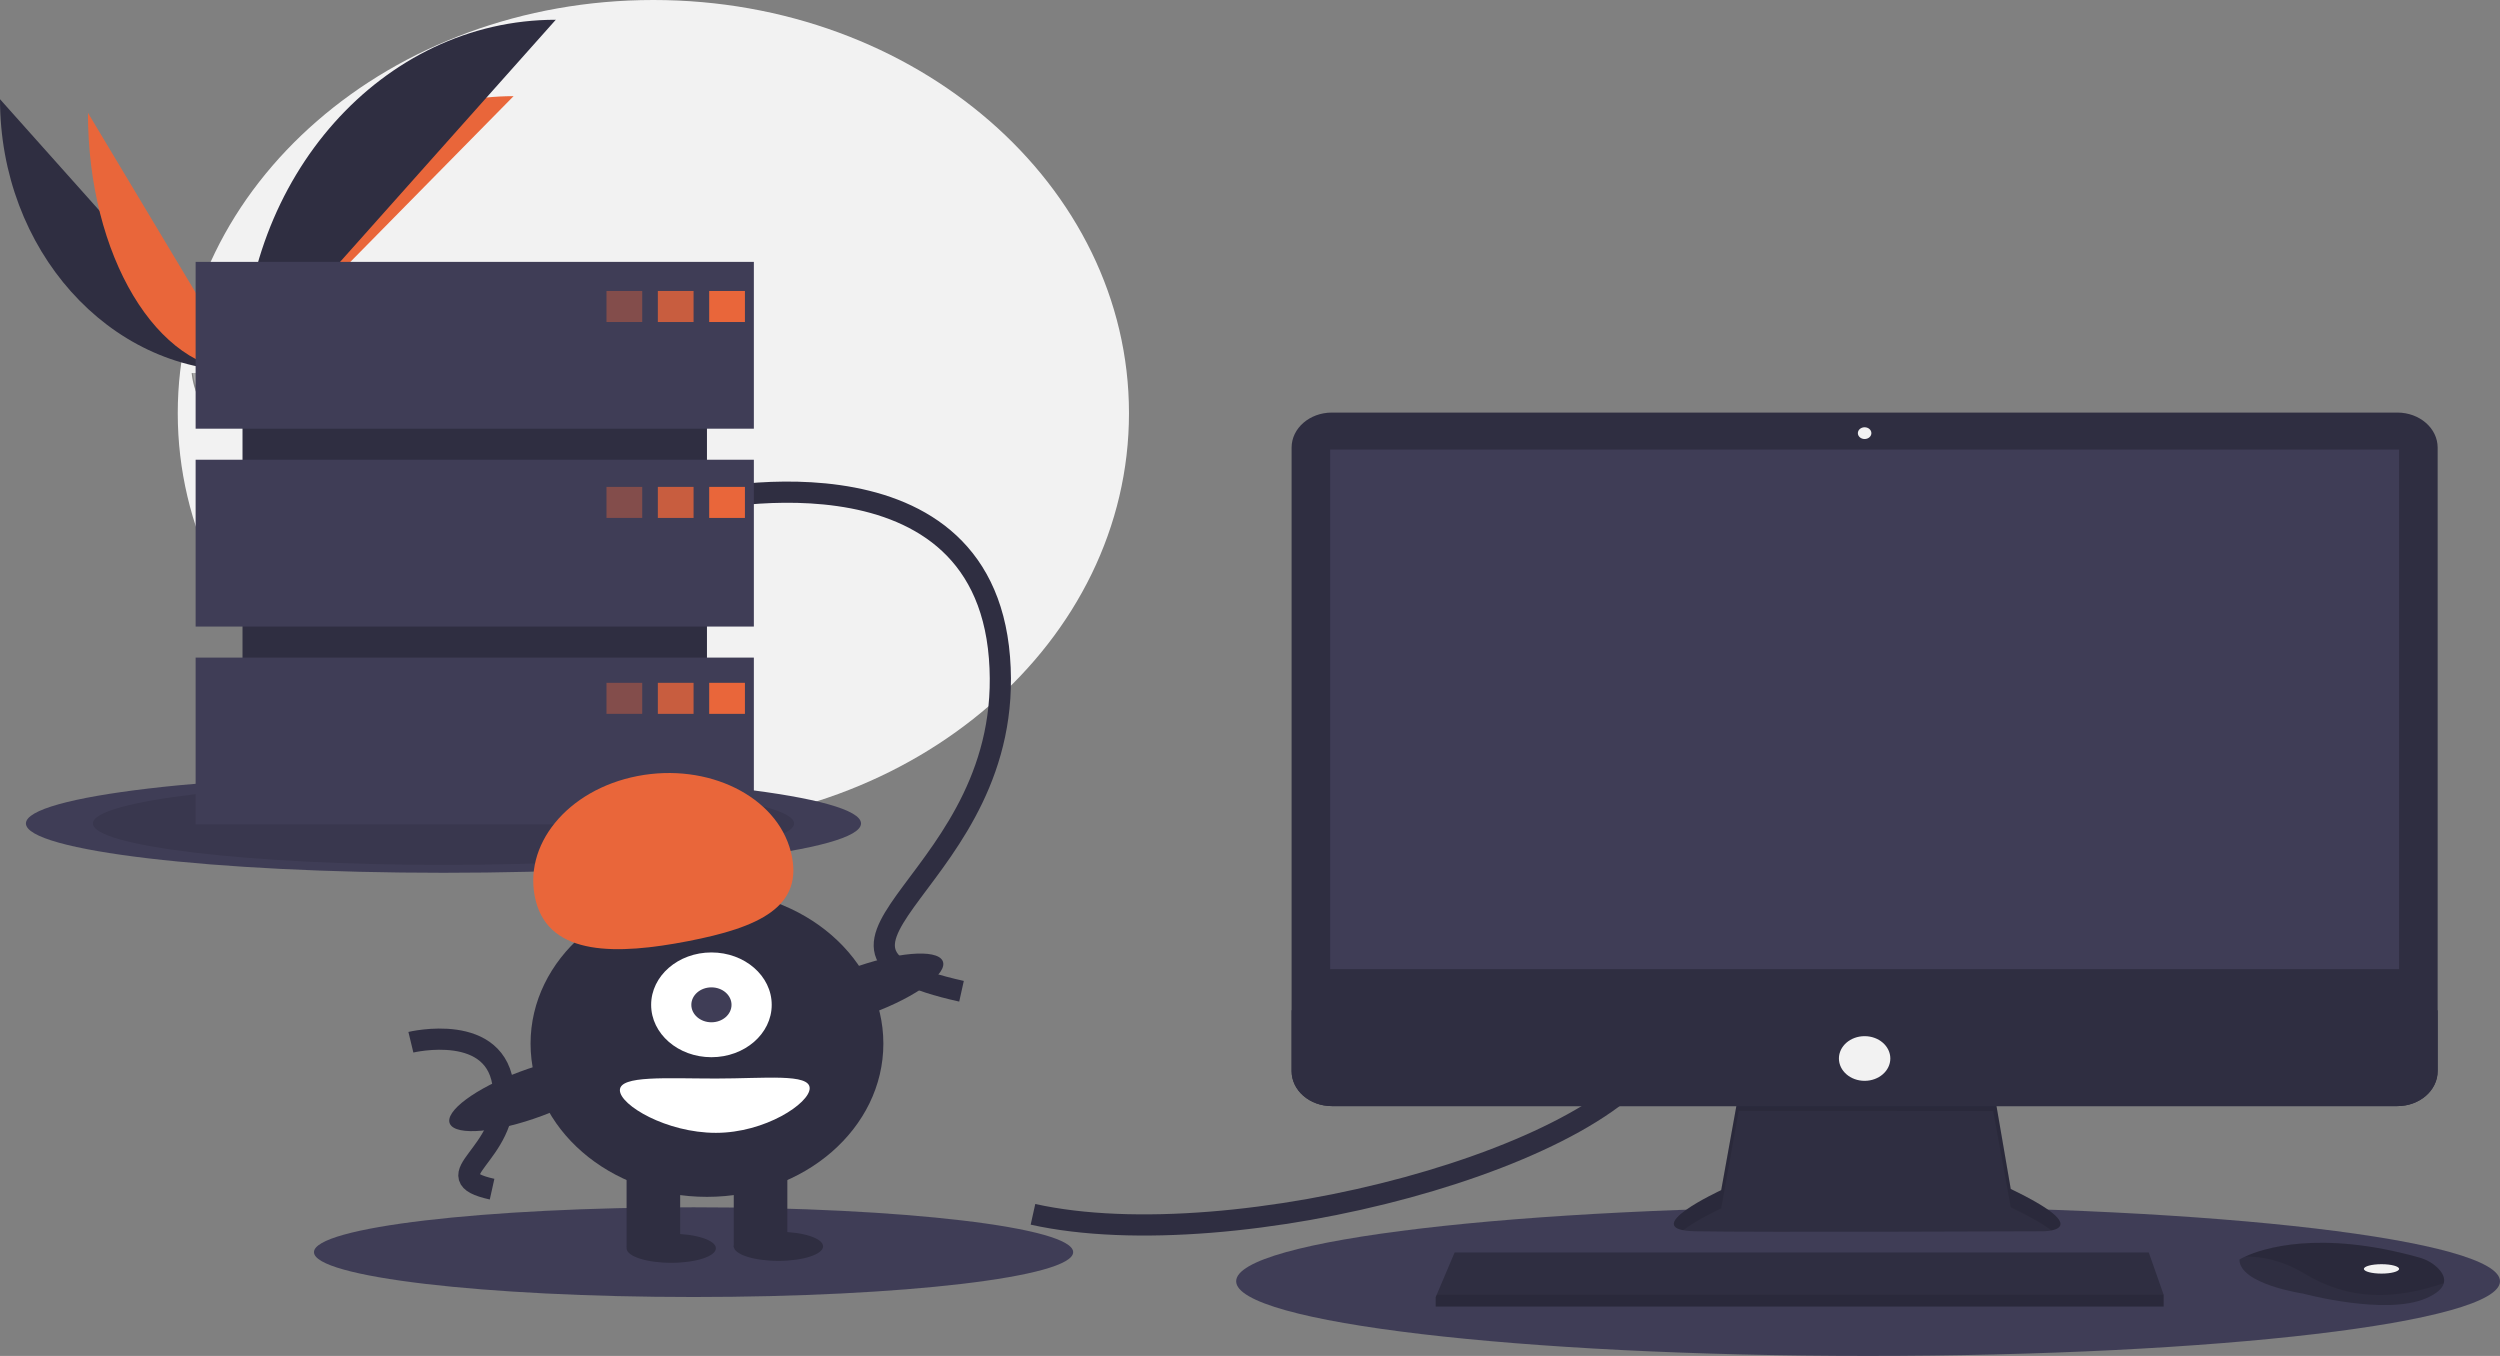 <svg width="236" height="128" viewBox="0 0 236 128" fill="none" xmlns="http://www.w3.org/2000/svg">
<rect x="0" y="0" width="236" height="128" fill="#808080" stroke="none"/>
<g clip-path="url(#clip0)">
<path d="M61.678 78.009C86.475 78.009 106.576 60.546 106.576 39.004C106.576 17.463 86.475 0 61.678 0C36.882 0 16.78 17.463 16.78 39.004C16.78 60.546 36.882 78.009 61.678 78.009Z" fill="#F2F2F2"/>
<path d="M0 9.365C0 23.556 10.248 35.04 22.913 35.04L0 9.365Z" fill="#2F2E41"/>
<path d="M22.913 35.04C22.913 20.689 34.349 9.077 48.482 9.077L22.913 35.04Z" fill="#E9663A"/>
<path d="M8.302 10.652C8.302 24.132 14.837 35.04 22.913 35.04L8.302 10.652Z" fill="#E9663A"/>
<path d="M22.913 35.04C22.913 16.703 36.131 1.865 52.467 1.865L22.913 35.04Z" fill="#2F2E41"/>
<path d="M18.093 35.221C18.093 35.221 21.342 35.134 22.321 34.528C23.3 33.922 27.32 33.199 27.563 34.171C27.805 35.142 32.446 39.003 28.777 39.029C25.109 39.054 20.253 38.532 19.276 38.015C18.298 37.498 18.093 35.221 18.093 35.221Z" fill="#A8A8A8"/>
<path opacity="0.2" d="M28.843 38.69C25.174 38.716 20.319 38.194 19.341 37.676C18.597 37.283 18.3 35.869 18.201 35.217C18.132 35.22 18.093 35.221 18.093 35.221C18.093 35.221 18.298 37.498 19.276 38.015C20.253 38.532 25.109 39.054 28.777 39.028C29.836 39.021 30.202 38.694 30.182 38.209C30.035 38.502 29.631 38.685 28.843 38.69Z" fill="black"/>
<path d="M41.864 82.392C63.634 82.392 81.282 80.307 81.282 77.734C81.282 75.161 63.634 73.075 41.864 73.075C20.095 73.075 2.447 75.161 2.447 77.734C2.447 80.307 20.095 82.392 41.864 82.392Z" fill="#3F3D56"/>
<path opacity="0.1" d="M41.864 81.645C60.141 81.645 74.958 79.894 74.958 77.734C74.958 75.574 60.141 73.823 41.864 73.823C23.587 73.823 8.771 75.574 8.771 77.734C8.771 79.894 23.587 81.645 41.864 81.645Z" fill="black"/>
<path d="M176.347 128C209.292 128 236 124.844 236 120.95C236 117.056 209.292 113.9 176.347 113.9C143.402 113.9 116.694 117.056 116.694 120.95C116.694 124.844 143.402 128 176.347 128Z" fill="#3F3D56"/>
<path d="M65.473 122.438C85.263 122.438 101.307 120.542 101.307 118.203C101.307 115.864 85.263 113.968 65.473 113.968C45.682 113.968 29.639 115.864 29.639 118.203C29.639 120.542 45.682 122.438 65.473 122.438Z" fill="#3F3D56"/>
<path d="M97.513 114.632C116.483 118.844 152.95 109.139 156.955 98.152" stroke="#2F2E41" stroke-width="2" stroke-miterlimit="10"/>
<path d="M65.262 47.428C65.262 47.428 92.664 40.835 94.35 62.077C96.037 83.319 71.796 89.362 90.767 93.574" stroke="#2F2E41" stroke-width="2" stroke-miterlimit="10"/>
<path d="M38.787 98.387C38.787 98.387 47.023 96.405 47.53 102.79C48.037 109.174 40.751 110.99 46.453 112.256" stroke="#2F2E41" stroke-width="2" stroke-miterlimit="10"/>
<path d="M164.141 103.14L162.481 112.35C162.481 112.35 154.306 116.123 160.054 116.233C165.802 116.344 192.881 116.233 192.881 116.233C192.881 116.233 198.118 116.233 189.815 112.239L188.155 102.585L164.141 103.14Z" fill="#2F2E41"/>
<path opacity="0.1" d="M158.898 116.134C160.203 115.124 162.481 114.073 162.481 114.073L164.142 104.863L188.155 104.883L189.815 113.962C191.751 114.894 192.951 115.608 193.653 116.156C194.719 115.944 195.884 115.159 189.815 112.239L188.155 102.585L164.142 103.14L162.481 112.35C162.481 112.35 155.612 115.52 158.898 116.134Z" fill="black"/>
<path d="M226.31 38.947H125.731C123.63 38.947 121.927 40.427 121.927 42.252V101.111C121.927 102.936 123.63 104.416 125.731 104.416H226.31C228.411 104.416 230.114 102.936 230.114 101.111V42.252C230.114 40.427 228.411 38.947 226.31 38.947Z" fill="#2F2E41"/>
<path d="M226.474 42.443H125.567V91.489H226.474V42.443Z" fill="#3F3D56"/>
<path d="M176.02 41.444C176.373 41.444 176.659 41.196 176.659 40.889C176.659 40.583 176.373 40.334 176.02 40.334C175.668 40.334 175.382 40.583 175.382 40.889C175.382 41.196 175.668 41.444 176.02 41.444Z" fill="#F2F2F2"/>
<path d="M230.114 95.372V101.111C230.114 101.545 230.016 101.975 229.825 102.376C229.634 102.777 229.354 103.141 229 103.448C228.647 103.755 228.228 103.998 227.766 104.164C227.305 104.33 226.81 104.416 226.31 104.416H125.731C125.231 104.416 124.736 104.33 124.275 104.164C123.813 103.998 123.394 103.755 123.041 103.448C122.687 103.141 122.407 102.777 122.216 102.376C122.025 101.975 121.927 101.545 121.927 101.111V95.372H230.114Z" fill="#2F2E41"/>
<path d="M204.249 122.226V123.335H135.53V122.448L135.624 122.226L137.318 118.231H202.844L204.249 122.226Z" fill="#2F2E41"/>
<path d="M230.694 121.139C230.569 121.604 230.096 122.095 229.028 122.558C225.196 124.223 217.405 122.114 217.405 122.114C217.405 122.114 211.402 121.227 211.402 118.897C211.57 118.796 211.746 118.705 211.928 118.625C213.539 117.884 218.881 116.057 228.352 118.702C229.05 118.892 229.673 119.247 230.152 119.727C230.536 120.117 230.837 120.612 230.694 121.139Z" fill="#2F2E41"/>
<path opacity="0.1" d="M230.694 121.139C226.004 122.7 221.823 122.817 217.533 120.228C215.369 118.923 213.403 118.6 211.928 118.625C213.539 117.884 218.881 116.057 228.352 118.702C229.05 118.892 229.673 119.247 230.152 119.727C230.536 120.117 230.837 120.612 230.694 121.139Z" fill="black"/>
<path d="M224.813 120.228C225.73 120.228 226.474 120.029 226.474 119.784C226.474 119.539 225.73 119.34 224.813 119.34C223.896 119.34 223.153 119.539 223.153 119.784C223.153 120.029 223.896 120.228 224.813 120.228Z" fill="#F2F2F2"/>
<path d="M176.02 102.03C177.361 102.03 178.447 101.086 178.447 99.922C178.447 98.757 177.361 97.814 176.02 97.814C174.68 97.814 173.594 98.757 173.594 99.922C173.594 101.086 174.68 102.03 176.02 102.03Z" fill="#F2F2F2"/>
<path opacity="0.1" d="M204.249 122.225V123.335H135.53V122.447L135.624 122.225H204.249Z" fill="black"/>
<path d="M66.737 29.116H22.893V73.431H66.737V29.116Z" fill="#2F2E41"/>
<path d="M71.164 24.721H18.467V40.469H71.164V24.721Z" fill="#3F3D56"/>
<path d="M71.164 43.399H18.467V59.147H71.164V43.399Z" fill="#3F3D56"/>
<path d="M71.164 62.077H18.467V77.826H71.164V62.077Z" fill="#3F3D56"/>
<path opacity="0.4" d="M60.625 27.468H57.252V30.398H60.625V27.468Z" fill="#E9663A"/>
<path opacity="0.8" d="M65.473 27.468H62.1V30.398H65.473V27.468Z" fill="#E9663A"/>
<path d="M70.321 27.468H66.948V30.398H70.321V27.468Z" fill="#E9663A"/>
<path opacity="0.4" d="M60.625 45.963H57.252V48.893H60.625V45.963Z" fill="#E9663A"/>
<path opacity="0.8" d="M65.473 45.963H62.1V48.893H65.473V45.963Z" fill="#E9663A"/>
<path d="M70.321 45.963H66.948V48.893H70.321V45.963Z" fill="#E9663A"/>
<path opacity="0.4" d="M60.625 64.458H57.252V67.388H60.625V64.458Z" fill="#E9663A"/>
<path opacity="0.8" d="M65.473 64.458H62.1V67.388H65.473V64.458Z" fill="#E9663A"/>
<path d="M70.321 64.458H66.948V67.388H70.321V64.458Z" fill="#E9663A"/>
<path d="M66.737 112.984C75.934 112.984 83.39 106.507 83.39 98.518C83.39 90.528 75.934 84.052 66.737 84.052C57.541 84.052 50.085 90.528 50.085 98.518C50.085 106.507 57.541 112.984 66.737 112.984Z" fill="#2F2E41"/>
<path d="M64.208 109.871H59.149V117.745H64.208V109.871Z" fill="#2F2E41"/>
<path d="M74.326 109.871H69.267V117.745H74.326V109.871Z" fill="#2F2E41"/>
<path d="M63.365 119.21C65.693 119.21 67.58 118.595 67.58 117.837C67.58 117.078 65.693 116.464 63.365 116.464C61.036 116.464 59.149 117.078 59.149 117.837C59.149 118.595 61.036 119.21 63.365 119.21Z" fill="#2F2E41"/>
<path d="M73.483 119.027C75.811 119.027 77.698 118.412 77.698 117.654C77.698 116.895 75.811 116.28 73.483 116.28C71.154 116.28 69.267 116.895 69.267 117.654C69.267 118.412 71.154 119.027 73.483 119.027Z" fill="#2F2E41"/>
<path d="M67.159 99.8C70.302 99.8 72.85 97.586 72.85 94.856C72.85 92.125 70.302 89.911 67.159 89.911C64.016 89.911 61.468 92.125 61.468 94.856C61.468 97.586 64.016 99.8 67.159 99.8Z" fill="white"/>
<path d="M67.159 96.504C68.207 96.504 69.056 95.766 69.056 94.856C69.056 93.945 68.207 93.207 67.159 93.207C66.111 93.207 65.262 93.945 65.262 94.856C65.262 95.766 66.111 96.504 67.159 96.504Z" fill="#3F3D56"/>
<path d="M50.584 85.065C49.239 79.833 53.538 74.547 60.184 73.258C66.831 71.969 73.309 75.164 74.653 80.396C75.998 85.627 71.593 87.556 64.947 88.846C58.3 90.135 51.929 90.296 50.584 85.065Z" fill="#E9663A"/>
<path d="M82.356 95.633C86.583 94.061 89.549 91.852 88.981 90.699C88.413 89.546 84.526 89.886 80.299 91.457C76.071 93.029 73.105 95.238 73.672 96.391C74.24 97.544 78.128 97.204 82.356 95.633Z" fill="#2F2E41"/>
<path d="M51.159 105.338C55.386 103.766 58.353 101.557 57.785 100.404C57.217 99.251 53.329 99.591 49.102 101.163C44.874 102.735 41.908 104.944 42.476 106.096C43.044 107.249 46.931 106.91 51.159 105.338Z" fill="#2F2E41"/>
<path d="M76.434 102.73C76.434 104.146 72.237 106.941 67.581 106.941C62.924 106.941 58.517 104.329 58.517 102.913C58.517 101.497 62.924 101.814 67.581 101.814C72.237 101.814 76.434 101.314 76.434 102.73Z" fill="white"/>
</g>
<defs>
<clipPath id="clip0">
<rect width="236" height="128" fill="white"/>
</clipPath>
</defs>
</svg>
